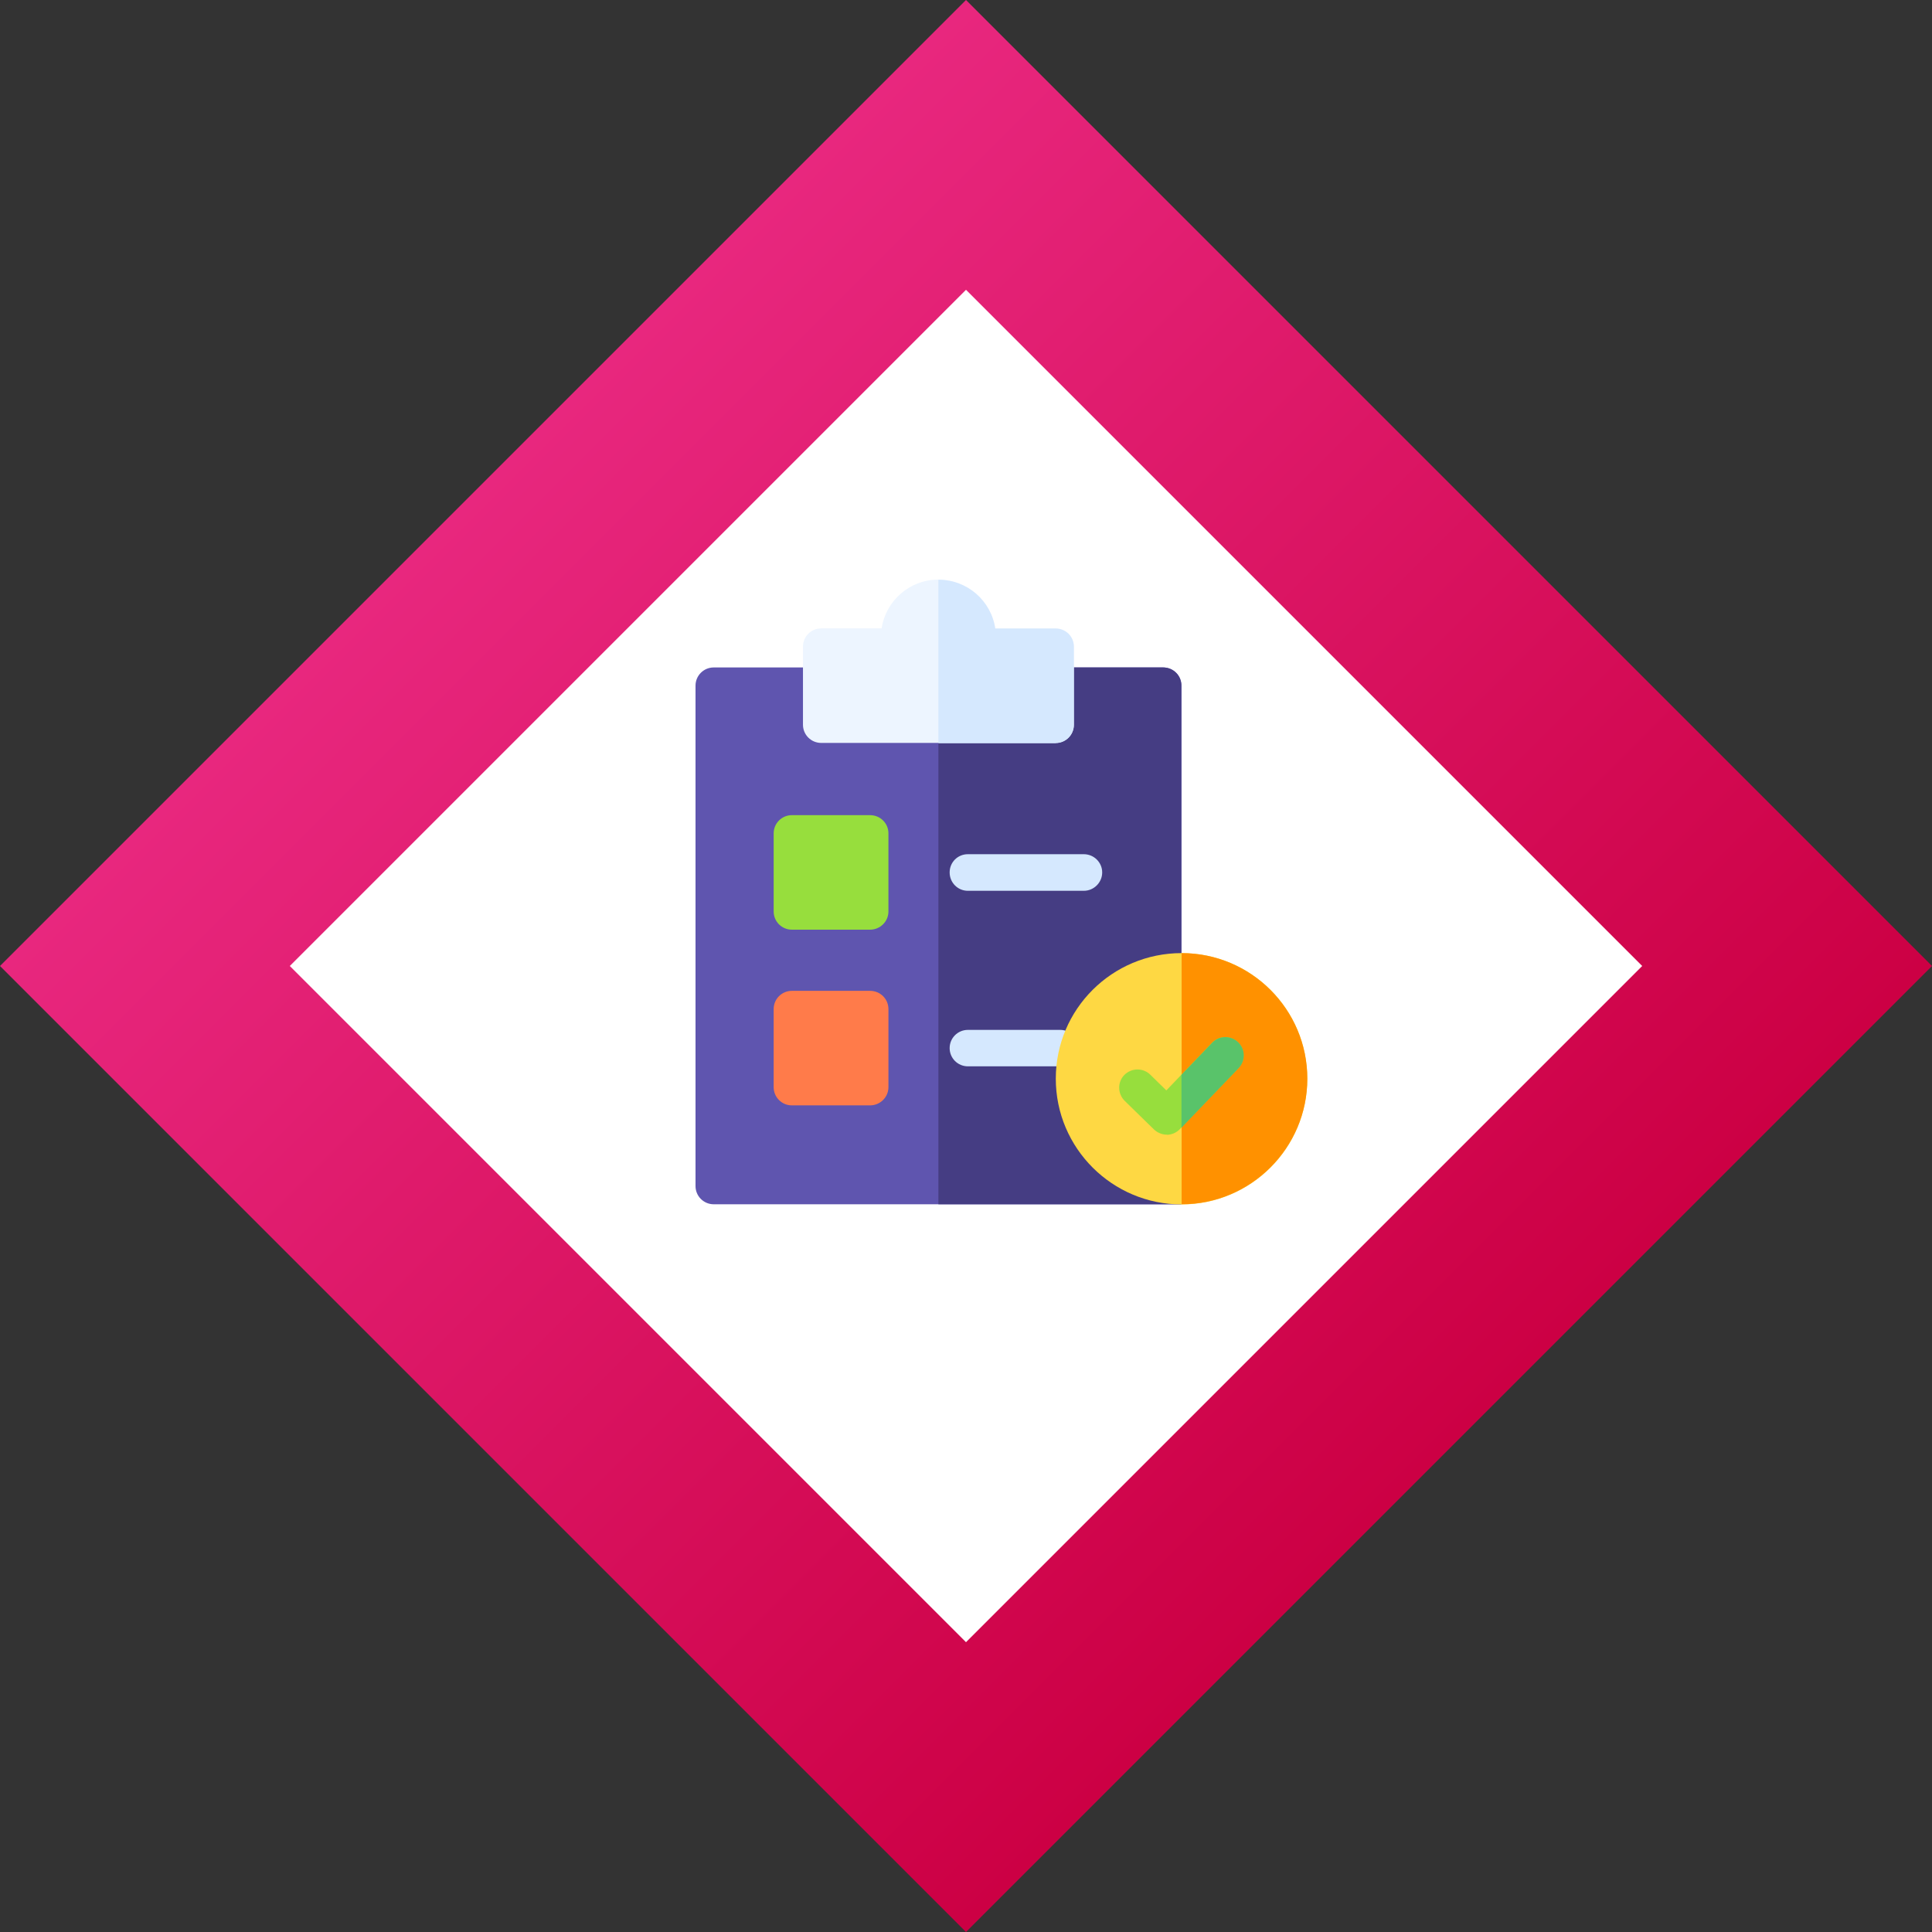 <svg width="300" height="300" viewBox="0 0 300 300" fill="none" xmlns="http://www.w3.org/2000/svg">
<rect x="0" y="0" width="300" height="300" fill="#333333" stroke="none"/>
<path d="M150 0L0 150L150 300L300 150L150 0Z" fill="url(#paint0_linear)"/>
<path d="M45 150L150 45L255 150L150 255L45 150Z" fill="white"/>
<g clip-path="url(#clip0)">
<path d="M183.459 106.47V187H110.831C109.264 187 108 185.737 108 184.171V106.47C108 104.904 109.264 103.641 110.831 103.641H180.602C182.195 103.641 183.459 104.904 183.459 106.47Z" fill="#5F55AF"/>
<path d="M180.602 103.641H145.717V187H183.434V106.47C183.459 104.904 182.195 103.641 180.602 103.641Z" fill="#453D83"/>
<path d="M163.918 97.578H154.54C153.908 93.284 150.191 90 145.717 90C141.243 90 137.552 93.284 136.895 97.578H127.516C125.949 97.578 124.685 98.841 124.685 100.407V112.532C124.685 114.098 125.949 115.361 127.516 115.361H163.918C165.486 115.361 166.75 114.098 166.75 112.532V100.407C166.775 98.841 165.511 97.578 163.918 97.578Z" fill="#EDF5FF"/>
<path d="M135.099 126.577H122.965C121.398 126.577 120.134 127.84 120.134 129.406V141.531C120.134 143.097 121.398 144.36 122.965 144.36H135.099C136.667 144.36 137.956 143.097 137.956 141.531V129.406C137.956 127.84 136.692 126.577 135.099 126.577Z" fill="#97DE3D"/>
<path d="M168.291 138.323H150.292C148.725 138.323 147.461 137.06 147.461 135.469C147.461 133.877 148.725 132.64 150.292 132.64H168.291C169.858 132.64 171.148 133.903 171.148 135.469C171.148 137.035 169.858 138.323 168.291 138.323Z" fill="#D5E8FE"/>
<path d="M135.099 153.858H122.965C121.398 153.858 120.134 155.121 120.134 156.688V168.813C120.134 170.379 121.398 171.642 122.965 171.642H135.099C136.667 171.642 137.956 170.379 137.956 168.813V156.688C137.956 155.121 136.692 153.858 135.099 153.858Z" fill="#FF7B4A"/>
<path d="M164.626 165.579H150.292C148.725 165.579 147.461 164.316 147.461 162.75C147.461 161.184 148.725 159.921 150.292 159.921H164.626C166.193 159.921 167.457 161.184 167.457 162.75C167.457 164.316 166.193 165.579 164.626 165.579Z" fill="#D5E8FE"/>
<path d="M203 167.499C203 178.285 194.253 187.025 183.484 187.025C172.715 187.025 163.943 178.285 163.943 167.499C163.943 156.713 172.69 147.998 183.484 147.998C194.279 147.998 203 156.713 203 167.499Z" fill="#FED843"/>
<path d="M203 167.499C203 156.738 194.228 147.998 183.484 147.998V187C194.228 187 203 178.235 203 167.499Z" fill="#FF9100"/>
<path d="M181.184 176.189C180.451 176.189 179.718 175.886 179.187 175.381L174.637 170.935C173.525 169.823 173.499 168.03 174.586 166.918C175.699 165.807 177.493 165.782 178.606 166.868L181.108 169.318L188.212 161.917C189.299 160.78 191.094 160.755 192.231 161.841C193.369 162.927 193.394 164.721 192.307 165.857L183.207 175.33C182.676 175.886 181.968 176.189 181.21 176.214C181.21 176.189 181.21 176.189 181.184 176.189Z" fill="#97DE3D"/>
<path d="M163.918 115.387C165.485 115.387 166.749 114.124 166.749 112.557V100.432C166.749 98.866 165.485 97.603 163.918 97.603H154.539C153.907 93.309 150.191 90.025 145.717 90.025V115.412H163.918V115.387Z" fill="#D5E8FE"/>
<path d="M188.237 161.917L183.459 166.893V175.103L192.332 165.857C193.419 164.721 193.394 162.927 192.256 161.841C191.119 160.755 189.324 160.78 188.237 161.917Z" fill="#59C36A"/>
</g>
<defs>
<linearGradient id="paint0_linear" x1="74.996" y1="74.996" x2="225.004" y2="225.004" gradientUnits="userSpaceOnUse">
<stop offset="1.834e-05" stop-color="#E8277E"/>
<stop offset="1" stop-color="#CC0044"/>
</linearGradient>
<clipPath id="clip0">
<rect width="95" height="97" fill="white" transform="translate(108 90)"/>
</clipPath>
</defs>
</svg>

